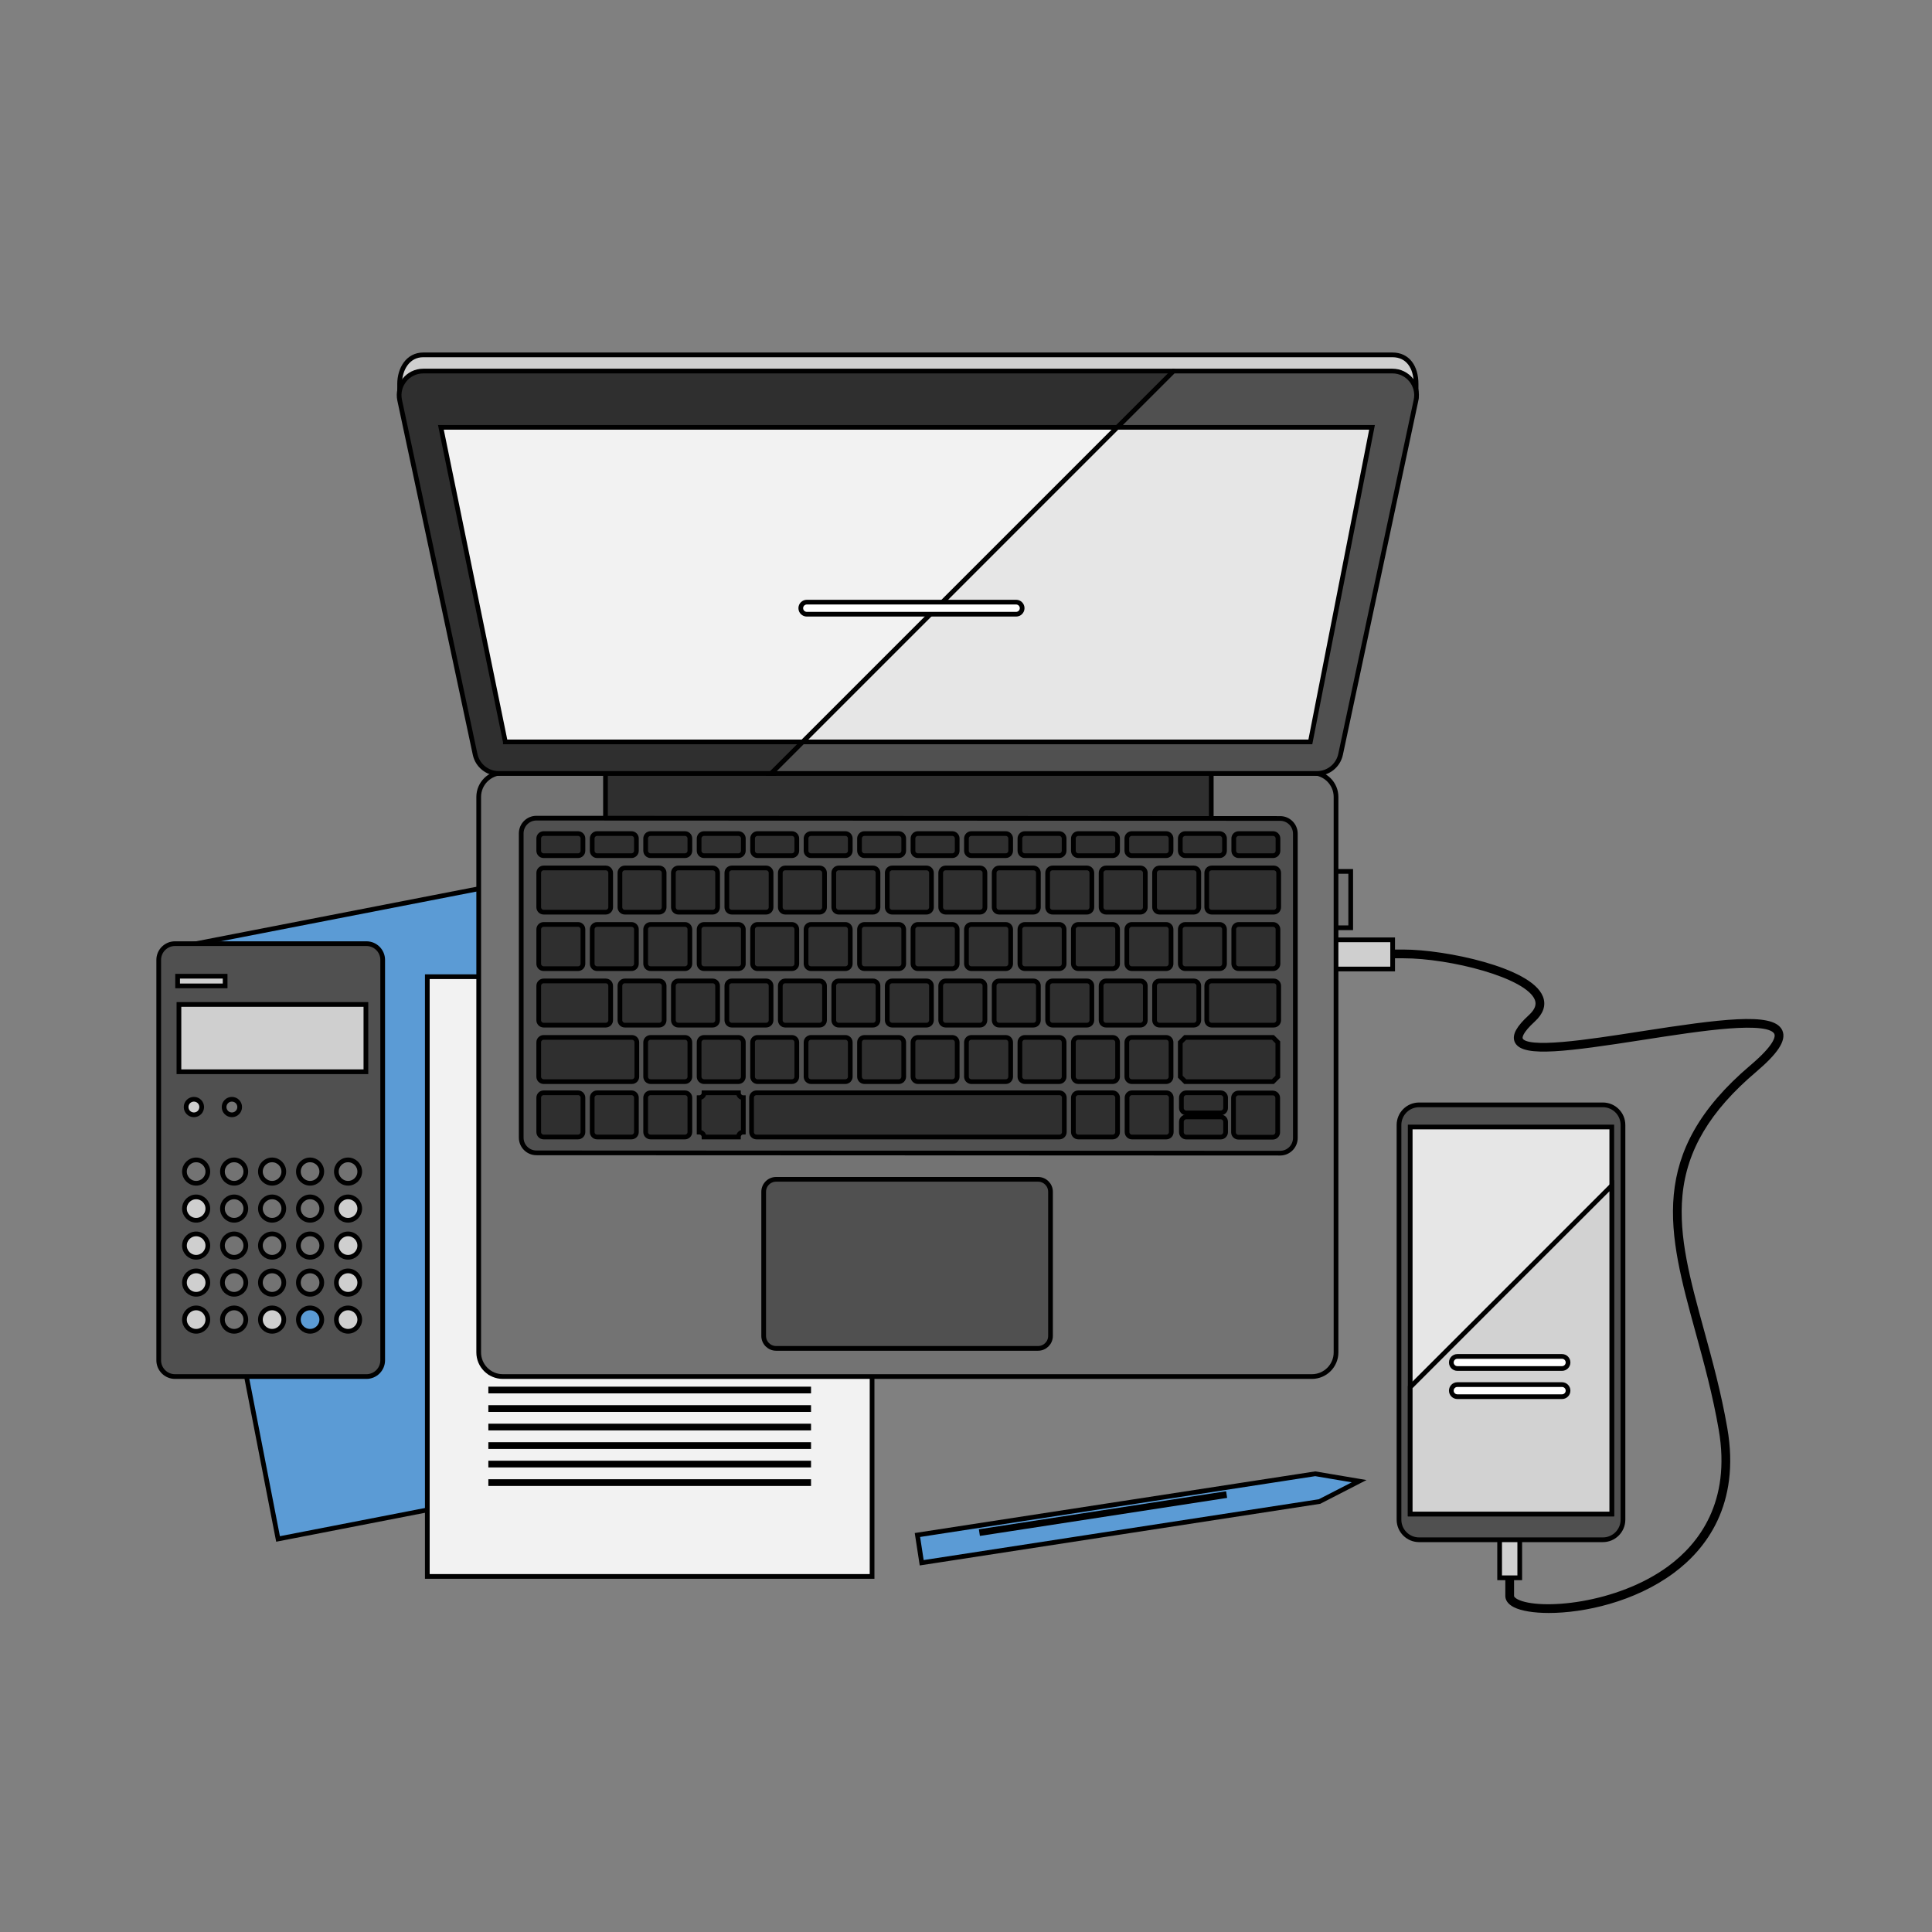 <svg viewBox="0 0 960 960" xmlns="http://www.w3.org/2000/svg" xmlns:xlink="http://www.w3.org/1999/xlink" id="03356d39-3900-4640-a442-bed52bcb415d" overflow="hidden"><rect x="0" y="0" width="960" height="960" fill="#808080" stroke="none"/><style>
.MsftOfcThm_Accent1_Fill_v2 {
 fill:#5B9BD5; 
}
.MsftOfcThm_MainDark1_Stroke_v2 {
 stroke:#000000; 
}
</style>
<rect x="107.791" y="447.931" width="221" height="298" class="MsftOfcThm_Accent1_Fill_v2 MsftOfcThm_MainDark1_Stroke_v2" stroke="#000000" stroke-width="2.341" fill="#5B9BD5" transform="matrix(0.982 -0.191 0.191 0.982 -110.16 52.783)"/><g><rect x="212.329" y="485.317" width="221" height="298" class="st1 MsftOfcThm_MainDark1_Stroke_v2" stroke="#000000" stroke-width="2.341" fill="#F2F2F2"/><path d="M401.829 737.192 243.829 737.192 243.829 736.192 401.829 736.192 401.829 737.192ZM401.829 726.992 243.829 726.992 243.829 727.992 401.829 727.992 401.829 726.992ZM401.829 717.792 243.829 717.792 243.829 718.792 401.829 718.792 401.829 717.792ZM401.829 708.592 243.829 708.592 243.829 709.592 401.829 709.592 401.829 708.592ZM401.829 699.392 243.829 699.392 243.829 700.392 401.829 700.392 401.829 699.392ZM401.829 690.192 243.829 690.192 243.829 691.192 401.829 691.192 401.829 690.192ZM401.829 680.992 243.829 680.992 243.829 681.992 401.829 681.992 401.829 680.992ZM401.829 671.792 243.829 671.792 243.829 672.792 401.829 672.792 401.829 671.792ZM401.829 662.592 243.829 662.592 243.829 663.592 401.829 663.592 401.829 662.592ZM401.829 653.392 243.829 653.392 243.829 654.392 401.829 654.392 401.829 653.392ZM401.829 644.192 243.829 644.192 243.829 645.192 401.829 645.192 401.829 644.192ZM401.829 634.992 243.829 634.992 243.829 635.992 401.829 635.992 401.829 634.992ZM401.829 625.792 243.829 625.792 243.829 626.792 401.829 626.792 401.829 625.792ZM401.829 616.592 243.829 616.592 243.829 617.592 401.829 617.592 401.829 616.592ZM401.829 607.392 243.829 607.392 243.829 608.392 401.829 608.392 401.829 607.392ZM401.829 598.192 243.829 598.192 243.829 599.192 401.829 599.192 401.829 598.192ZM401.829 588.992 243.829 588.992 243.829 589.992 401.829 589.992 401.829 588.992ZM401.829 579.792 243.829 579.792 243.829 580.792 401.829 580.792 401.829 579.792ZM401.829 570.592 243.829 570.592 243.829 571.592 401.829 571.592 401.829 570.592ZM401.829 561.392 243.829 561.392 243.829 562.392 401.829 562.392 401.829 561.392ZM401.829 552.192 243.829 552.192 243.829 553.192 401.829 553.192 401.829 552.192ZM401.829 542.992 243.829 542.992 243.829 543.992 401.829 543.992 401.829 542.992ZM401.829 533.792 243.829 533.792 243.829 534.792 401.829 534.792 401.829 533.792Z" class="st2 MsftOfcThm_MainDark1_Stroke_v2" stroke="#000000" stroke-width="2.341" fill="#CFCFCF"/></g><path d="M884.542 512.444C880.75 504.152 854.742 507.536 815.497 513.643 788.76 517.804 758.456 522.521 755.597 516.574 754.97 515.269 755.542 512.503 761.831 506.738 765.783 503.115 767.049 499.381 765.593 495.639 760.217 481.817 717.851 473 697.491 473L692 473 692 467 659 467 659 481.493 692 481.493 692 475 697.491 475C720.367 475 759.143 484.571 763.73 496.364 764.872 499.301 763.809 502.211 760.48 505.263 754.542 510.707 752.417 514.576 753.795 517.44 757.061 524.234 779.401 521.284 815.805 515.619 845.556 510.988 879.278 505.74 882.723 513.275 883.715 515.443 882.401 520.147 870.509 530.237 819.455 573.556 830.12 612.425 843.621 661.636 847.809 676.899 852.139 692.681 855.17 710.171 861.528 746.852 844.896 767.873 829.824 779.048 803.827 798.324 764.885 801.431 753.679 795.79 752.528 795.21 751.156 794.256 751.156 792.999L751.156 783.999 755.156 783.999 755.156 759.999 745.156 759.999 745.156 783.999 749.156 783.999 749.156 792.999C749.156 794.255 749.785 796.068 752.78 797.576 756.205 799.3 762.184 800.307 769.623 800.307 786.795 800.307 811.747 794.942 831.016 780.654 846.54 769.144 863.674 747.513 857.142 709.828 854.094 692.245 849.751 676.414 845.551 661.106 838.732 636.253 832.843 614.789 834.836 593.899 837.016 571.056 848.763 551.312 871.804 531.762 882.407 522.765 886.455 516.626 884.542 512.444Z" class="st2 MsftOfcThm_MainDark1_Stroke_v2" stroke="#000000" stroke-width="2.341" fill="#CFCFCF"/><g><path d="M655.661 746.103 457.988 776.524 455.865 762.731 653.538 732.31 675.352 735.99Z" class="MsftOfcThm_Accent1_Fill_v2 MsftOfcThm_MainDark1_Stroke_v2" stroke="#000000" stroke-width="2.341" fill="#5B9BD5"/><rect x="487.356" y="751.81" width="122" height="1" class="st3 MsftOfcThm_MainDark1_Stroke_v2" stroke="#000000" stroke-width="2.341" fill="#FFFFFF" transform="matrix(0.988 -0.152 0.152 0.988 -108.051 92.162)"/></g><g><path d="M182.075 684 86.947 684C82.484 684 78.866 680.382 78.866 675.919L78.866 476.979C78.866 472.516 82.484 468.898 86.947 468.898L182.075 468.898C186.538 468.898 190.156 472.516 190.156 476.979L190.156 675.919C190.156 680.382 186.538 684 182.075 684Z" class="st4 MsftOfcThm_MainDark1_Stroke_v2" stroke="#000000" stroke-width="2.341" fill="#505050"/><g><g><circle cx="97.464" cy="582.153" r="5.806" class="st5 MsftOfcThm_MainDark1_Stroke_v2" stroke="#000000" stroke-width="2.341" fill="#737373"/><circle cx="116.335" cy="582.153" r="5.806" class="st5 MsftOfcThm_MainDark1_Stroke_v2" stroke="#000000" stroke-width="2.341" fill="#737373"/><circle cx="96.353" cy="550.081" r="3.871" class="st2 MsftOfcThm_MainDark1_Stroke_v2" stroke="#000000" stroke-width="2.341" fill="#CFCFCF"/><circle cx="115.224" cy="550.081" r="3.871" class="st5 MsftOfcThm_MainDark1_Stroke_v2" stroke="#000000" stroke-width="2.341" fill="#737373"/><circle cx="135.206" cy="582.153" r="5.806" class="st5 MsftOfcThm_MainDark1_Stroke_v2" stroke="#000000" stroke-width="2.341" fill="#737373"/><circle cx="154.077" cy="582.153" r="5.806" class="st5 MsftOfcThm_MainDark1_Stroke_v2" stroke="#000000" stroke-width="2.341" fill="#737373"/><circle cx="172.948" cy="582.153" r="5.806" class="st5 MsftOfcThm_MainDark1_Stroke_v2" stroke="#000000" stroke-width="2.341" fill="#737373"/></g><g><circle cx="97.464" cy="600.54" r="5.806" class="st2 MsftOfcThm_MainDark1_Stroke_v2" stroke="#000000" stroke-width="2.341" fill="#CFCFCF"/><circle cx="116.335" cy="600.54" r="5.806" class="st5 MsftOfcThm_MainDark1_Stroke_v2" stroke="#000000" stroke-width="2.341" fill="#737373"/><circle cx="135.206" cy="600.54" r="5.806" class="st5 MsftOfcThm_MainDark1_Stroke_v2" stroke="#000000" stroke-width="2.341" fill="#737373"/><circle cx="154.077" cy="600.54" r="5.806" class="st5 MsftOfcThm_MainDark1_Stroke_v2" stroke="#000000" stroke-width="2.341" fill="#737373"/><circle cx="172.948" cy="600.54" r="5.806" class="st2 MsftOfcThm_MainDark1_Stroke_v2" stroke="#000000" stroke-width="2.341" fill="#CFCFCF"/></g><g><circle cx="97.464" cy="618.927" r="5.806" class="st2 MsftOfcThm_MainDark1_Stroke_v2" stroke="#000000" stroke-width="2.341" fill="#CFCFCF"/><circle cx="116.335" cy="618.927" r="5.806" class="st5 MsftOfcThm_MainDark1_Stroke_v2" stroke="#000000" stroke-width="2.341" fill="#737373"/><circle cx="135.206" cy="618.927" r="5.806" class="st5 MsftOfcThm_MainDark1_Stroke_v2" stroke="#000000" stroke-width="2.341" fill="#737373"/><circle cx="154.077" cy="618.927" r="5.806" class="st5 MsftOfcThm_MainDark1_Stroke_v2" stroke="#000000" stroke-width="2.341" fill="#737373"/><circle cx="172.948" cy="618.927" r="5.806" class="st2 MsftOfcThm_MainDark1_Stroke_v2" stroke="#000000" stroke-width="2.341" fill="#CFCFCF"/></g><g><circle cx="97.464" cy="637.314" r="5.806" class="st2 MsftOfcThm_MainDark1_Stroke_v2" stroke="#000000" stroke-width="2.341" fill="#CFCFCF"/><circle cx="116.335" cy="637.314" r="5.806" class="st5 MsftOfcThm_MainDark1_Stroke_v2" stroke="#000000" stroke-width="2.341" fill="#737373"/><circle cx="135.206" cy="637.314" r="5.806" class="st5 MsftOfcThm_MainDark1_Stroke_v2" stroke="#000000" stroke-width="2.341" fill="#737373"/><circle cx="154.077" cy="637.314" r="5.806" class="st5 MsftOfcThm_MainDark1_Stroke_v2" stroke="#000000" stroke-width="2.341" fill="#737373"/><circle cx="172.948" cy="637.314" r="5.806" class="st2 MsftOfcThm_MainDark1_Stroke_v2" stroke="#000000" stroke-width="2.341" fill="#CFCFCF"/></g><g><circle cx="97.464" cy="655.701" r="5.806" class="st2 MsftOfcThm_MainDark1_Stroke_v2" stroke="#000000" stroke-width="2.341" fill="#CFCFCF"/><circle cx="116.335" cy="655.701" r="5.806" class="st5 MsftOfcThm_MainDark1_Stroke_v2" stroke="#000000" stroke-width="2.341" fill="#737373"/><circle cx="135.206" cy="655.701" r="5.806" class="st2 MsftOfcThm_MainDark1_Stroke_v2" stroke="#000000" stroke-width="2.341" fill="#CFCFCF"/><circle cx="154.077" cy="655.701" r="5.806" class="MsftOfcThm_Accent1_Fill_v2 MsftOfcThm_MainDark1_Stroke_v2" stroke="#000000" stroke-width="2.341" fill="#5B9BD5"/><circle cx="172.948" cy="655.701" r="5.806" class="st2 MsftOfcThm_MainDark1_Stroke_v2" stroke="#000000" stroke-width="2.341" fill="#CFCFCF"/></g></g><rect x="88.911" y="499.104" width="92.903" height="33.441" class="st2 MsftOfcThm_MainDark1_Stroke_v2" stroke="#000000" stroke-width="2.341" fill="#CFCFCF"/><rect x="88.254" y="485.074" width="23.609" height="4.809" class="st2 MsftOfcThm_MainDark1_Stroke_v2" stroke="#000000" stroke-width="2.341" fill="#CFCFCF"/></g><g><path d="M806.446 558.99C806.446 553.473 801.973 549 796.456 549L705.145 549C699.628 549 695.155 553.473 695.155 558.99L695.155 755.112C695.155 760.629 699.628 765.102 705.145 765.102L796.456 765.102C801.973 765.102 806.446 760.629 806.446 755.112L806.446 558.99Z" class="st4 MsftOfcThm_MainDark1_Stroke_v2" stroke="#000000" stroke-width="2.341" fill="#505050"/><rect x="700.72" y="560" width="100.162" height="192.309" class="st6 MsftOfcThm_MainDark1_Stroke_v2" stroke="#000000" stroke-width="2.341" fill="#E6E6E6"/><path d="M700.72 689.28 700.72 724.188 700.72 752.31 800.882 752.31 800.882 589.118Z" class="st7 MsftOfcThm_MainDark1_Stroke_v2" stroke="#000000" stroke-width="2.341" fill="#D2D2D2"/><path d="M776.156 680 724.156 680C722.499 680 721.156 678.657 721.156 677 721.156 675.343 722.499 674 724.156 674L776.156 674C777.813 674 779.156 675.343 779.156 677 779.156 678.657 777.813 680 776.156 680Z" class="st3 MsftOfcThm_MainDark1_Stroke_v2" stroke="#000000" stroke-width="2.341" fill="#FFFFFF"/><path d="M776.156 694 724.156 694C722.499 694 721.156 692.657 721.156 691 721.156 689.343 722.499 688 724.156 688L776.156 688C777.813 688 779.156 689.343 779.156 691 779.156 692.657 777.813 694 776.156 694Z" class="st3 MsftOfcThm_MainDark1_Stroke_v2" stroke="#000000" stroke-width="2.341" fill="#FFFFFF"/></g><g><rect x="659" y="433" width="12.156" height="28" class="st5 MsftOfcThm_MainDark1_Stroke_v2" stroke="#000000" stroke-width="2.341" fill="#737373"/><path d="M651.865 684 249.865 684C243.238 684 237.865 678.627 237.865 672L237.865 396C237.865 389.373 243.238 384 249.865 384L651.865 384C658.492 384 663.865 389.373 663.865 396L663.865 672C663.865 678.628 658.493 684 651.865 684Z" class="st5 MsftOfcThm_MainDark1_Stroke_v2" stroke="#000000" stroke-width="2.341" fill="#737373"/><rect x="300.865" y="380" width="301" height="29" class="st8 MsftOfcThm_MainDark1_Stroke_v2" stroke="#000000" stroke-width="2.341" fill="#2F2F2F"/><path d="M515.811 670 385.648 670C382.234 670 379.467 667.233 379.467 663.819L379.467 592.181C379.467 588.767 382.234 586 385.648 586L515.811 586C519.225 586 521.992 588.767 521.992 592.181L521.992 663.819C521.992 667.233 519.224 670 515.811 670Z" class="st4 MsftOfcThm_MainDark1_Stroke_v2" stroke="#000000" stroke-width="2.341" fill="#505050"/><path d="M636.095 573 266.543 572.847C262.372 572.845 258.991 569.463 258.991 565.292L258.991 414.09C258.991 409.916 262.375 406.534 266.549 406.535L636.101 406.688C640.272 406.69 643.653 410.072 643.653 414.243L643.653 565.446C643.653 569.619 640.269 573.002 636.095 573Z" class="st4 MsftOfcThm_MainDark1_Stroke_v2" stroke="#000000" stroke-width="2.341" fill="#505050"/><g><g><path d="M300.997 431.283 270.134 431.283C268.786 431.283 267.693 432.376 267.693 433.724L267.693 450.809C267.693 452.157 268.786 453.25 270.134 453.25L300.997 453.25C302.345 453.25 303.438 452.157 303.438 450.809L303.438 433.724C303.437 432.376 302.345 431.283 300.997 431.283Z" class="st8 MsftOfcThm_MainDark1_Stroke_v2" stroke="#000000" stroke-width="2.341" fill="#2F2F2F"/><path d="M308.037 450.809 308.037 433.724C308.037 432.376 309.13 431.283 310.478 431.283L327.563 431.283C328.911 431.283 330.004 432.376 330.004 433.724L330.004 450.809C330.004 452.157 328.911 453.25 327.563 453.25L310.478 453.25C309.13 453.25 308.037 452.157 308.037 450.809Z" class="st8 MsftOfcThm_MainDark1_Stroke_v2" stroke="#000000" stroke-width="2.341" fill="#2F2F2F"/><path d="M334.603 450.809 334.603 433.724C334.603 432.376 335.696 431.283 337.044 431.283L354.129 431.283C355.477 431.283 356.57 432.376 356.57 433.724L356.57 450.809C356.57 452.157 355.477 453.25 354.129 453.25L337.044 453.25C335.696 453.25 334.603 452.157 334.603 450.809Z" class="st8 MsftOfcThm_MainDark1_Stroke_v2" stroke="#000000" stroke-width="2.341" fill="#2F2F2F"/><path d="M361.17 450.809 361.17 433.724C361.17 432.376 362.263 431.283 363.611 431.283L380.696 431.283C382.044 431.283 383.137 432.376 383.137 433.724L383.137 450.809C383.137 452.157 382.044 453.25 380.696 453.25L363.61 453.25C362.262 453.25 361.17 452.157 361.17 450.809Z" class="st8 MsftOfcThm_MainDark1_Stroke_v2" stroke="#000000" stroke-width="2.341" fill="#2F2F2F"/><path d="M387.736 450.809 387.736 433.724C387.736 432.376 388.829 431.283 390.177 431.283L407.262 431.283C408.61 431.283 409.703 432.376 409.703 433.724L409.703 450.809C409.703 452.157 408.61 453.25 407.262 453.25L390.177 453.25C388.829 453.25 387.736 452.157 387.736 450.809Z" class="st8 MsftOfcThm_MainDark1_Stroke_v2" stroke="#000000" stroke-width="2.341" fill="#2F2F2F"/><path d="M414.302 450.809 414.302 433.724C414.302 432.376 415.395 431.283 416.743 431.283L433.828 431.283C435.176 431.283 436.269 432.376 436.269 433.724L436.269 450.809C436.269 452.157 435.176 453.25 433.828 453.25L416.743 453.25C415.395 453.25 414.302 452.157 414.302 450.809Z" class="st8 MsftOfcThm_MainDark1_Stroke_v2" stroke="#000000" stroke-width="2.341" fill="#2F2F2F"/><path d="M440.868 450.809 440.868 433.724C440.868 432.376 441.961 431.283 443.309 431.283L460.394 431.283C461.742 431.283 462.835 432.376 462.835 433.724L462.835 450.809C462.835 452.157 461.742 453.25 460.394 453.25L443.309 453.25C441.961 453.25 440.868 452.157 440.868 450.809Z" class="st8 MsftOfcThm_MainDark1_Stroke_v2" stroke="#000000" stroke-width="2.341" fill="#2F2F2F"/><path d="M467.434 450.809 467.434 433.724C467.434 432.376 468.527 431.283 469.875 431.283L486.96 431.283C488.308 431.283 489.401 432.376 489.401 433.724L489.401 450.809C489.401 452.157 488.308 453.25 486.96 453.25L469.875 453.25C468.527 453.25 467.434 452.157 467.434 450.809Z" class="st8 MsftOfcThm_MainDark1_Stroke_v2" stroke="#000000" stroke-width="2.341" fill="#2F2F2F"/><path d="M494.001 450.809 494.001 433.724C494.001 432.376 495.094 431.283 496.442 431.283L513.527 431.283C514.875 431.283 515.968 432.376 515.968 433.724L515.968 450.809C515.968 452.157 514.875 453.25 513.527 453.25L496.442 453.25C495.093 453.25 494.001 452.157 494.001 450.809Z" class="st8 MsftOfcThm_MainDark1_Stroke_v2" stroke="#000000" stroke-width="2.341" fill="#2F2F2F"/><path d="M520.567 450.809 520.567 433.724C520.567 432.376 521.66 431.283 523.008 431.283L540.093 431.283C541.441 431.283 542.534 432.376 542.534 433.724L542.534 450.809C542.534 452.157 541.441 453.25 540.093 453.25L523.008 453.25C521.659 453.25 520.567 452.157 520.567 450.809Z" class="st8 MsftOfcThm_MainDark1_Stroke_v2" stroke="#000000" stroke-width="2.341" fill="#2F2F2F"/><path d="M547.133 450.809 547.133 433.724C547.133 432.376 548.226 431.283 549.574 431.283L566.659 431.283C568.007 431.283 569.1 432.376 569.1 433.724L569.1 450.809C569.1 452.157 568.007 453.25 566.659 453.25L549.574 453.25C548.226 453.25 547.133 452.157 547.133 450.809Z" class="st8 MsftOfcThm_MainDark1_Stroke_v2" stroke="#000000" stroke-width="2.341" fill="#2F2F2F"/><path d="M573.699 450.809 573.699 433.724C573.699 432.376 574.792 431.283 576.14 431.283L593.225 431.283C594.573 431.283 595.666 432.376 595.666 433.724L595.666 450.809C595.666 452.157 594.573 453.25 593.225 453.25L576.14 453.25C574.792 453.25 573.699 452.157 573.699 450.809Z" class="st8 MsftOfcThm_MainDark1_Stroke_v2" stroke="#000000" stroke-width="2.341" fill="#2F2F2F"/></g><g><path d="M287.219 481.318 270.134 481.318C268.786 481.318 267.693 480.225 267.693 478.877L267.693 461.792C267.693 460.444 268.786 459.351 270.134 459.351L287.219 459.351C288.567 459.351 289.66 460.444 289.66 461.792L289.66 478.877C289.659 480.225 288.566 481.318 287.219 481.318Z" class="st8 MsftOfcThm_MainDark1_Stroke_v2" stroke="#000000" stroke-width="2.341" fill="#2F2F2F"/><path d="M294.259 478.877 294.259 461.792C294.259 460.444 295.352 459.351 296.7 459.351L313.785 459.351C315.133 459.351 316.226 460.444 316.226 461.792L316.226 478.877C316.226 480.225 315.133 481.318 313.785 481.318L296.7 481.318C295.352 481.318 294.259 480.225 294.259 478.877Z" class="st8 MsftOfcThm_MainDark1_Stroke_v2" stroke="#000000" stroke-width="2.341" fill="#2F2F2F"/><path d="M320.825 478.877 320.825 461.792C320.825 460.444 321.918 459.351 323.266 459.351L340.351 459.351C341.699 459.351 342.792 460.444 342.792 461.792L342.792 478.877C342.792 480.225 341.699 481.318 340.351 481.318L323.266 481.318C321.918 481.318 320.825 480.225 320.825 478.877Z" class="st8 MsftOfcThm_MainDark1_Stroke_v2" stroke="#000000" stroke-width="2.341" fill="#2F2F2F"/><path d="M347.391 478.877 347.391 461.792C347.391 460.444 348.484 459.351 349.832 459.351L366.917 459.351C368.265 459.351 369.358 460.444 369.358 461.792L369.358 478.877C369.358 480.225 368.265 481.318 366.917 481.318L349.832 481.318C348.484 481.318 347.391 480.225 347.391 478.877Z" class="st8 MsftOfcThm_MainDark1_Stroke_v2" stroke="#000000" stroke-width="2.341" fill="#2F2F2F"/><path d="M373.958 478.877 373.958 461.792C373.958 460.444 375.051 459.351 376.399 459.351L393.484 459.351C394.832 459.351 395.925 460.444 395.925 461.792L395.925 478.877C395.925 480.225 394.832 481.318 393.484 481.318L376.399 481.318C375.05 481.318 373.958 480.225 373.958 478.877Z" class="st8 MsftOfcThm_MainDark1_Stroke_v2" stroke="#000000" stroke-width="2.341" fill="#2F2F2F"/><path d="M400.524 478.877 400.524 461.792C400.524 460.444 401.617 459.351 402.965 459.351L420.05 459.351C421.398 459.351 422.491 460.444 422.491 461.792L422.491 478.877C422.491 480.225 421.398 481.318 420.05 481.318L402.965 481.318C401.617 481.318 400.524 480.225 400.524 478.877Z" class="st8 MsftOfcThm_MainDark1_Stroke_v2" stroke="#000000" stroke-width="2.341" fill="#2F2F2F"/><path d="M427.09 478.877 427.09 461.792C427.09 460.444 428.183 459.351 429.531 459.351L446.616 459.351C447.964 459.351 449.057 460.444 449.057 461.792L449.057 478.877C449.057 480.225 447.964 481.318 446.616 481.318L429.531 481.318C428.183 481.318 427.09 480.225 427.09 478.877Z" class="st8 MsftOfcThm_MainDark1_Stroke_v2" stroke="#000000" stroke-width="2.341" fill="#2F2F2F"/><path d="M453.656 478.877 453.656 461.792C453.656 460.444 454.749 459.351 456.097 459.351L473.182 459.351C474.53 459.351 475.623 460.444 475.623 461.792L475.623 478.877C475.623 480.225 474.53 481.318 473.182 481.318L456.097 481.318C454.749 481.318 453.656 480.225 453.656 478.877Z" class="st8 MsftOfcThm_MainDark1_Stroke_v2" stroke="#000000" stroke-width="2.341" fill="#2F2F2F"/><path d="M480.222 478.877 480.222 461.792C480.222 460.444 481.315 459.351 482.663 459.351L499.748 459.351C501.096 459.351 502.189 460.444 502.189 461.792L502.189 478.877C502.189 480.225 501.096 481.318 499.748 481.318L482.663 481.318C481.315 481.318 480.222 480.225 480.222 478.877Z" class="st8 MsftOfcThm_MainDark1_Stroke_v2" stroke="#000000" stroke-width="2.341" fill="#2F2F2F"/><path d="M506.789 478.877 506.789 461.792C506.789 460.444 507.882 459.351 509.23 459.351L526.315 459.351C527.663 459.351 528.756 460.444 528.756 461.792L528.756 478.877C528.756 480.225 527.663 481.318 526.315 481.318L509.23 481.318C507.881 481.318 506.789 480.225 506.789 478.877Z" class="st8 MsftOfcThm_MainDark1_Stroke_v2" stroke="#000000" stroke-width="2.341" fill="#2F2F2F"/><path d="M533.355 478.877 533.355 461.792C533.355 460.444 534.448 459.351 535.796 459.351L552.881 459.351C554.229 459.351 555.322 460.444 555.322 461.792L555.322 478.877C555.322 480.225 554.229 481.318 552.881 481.318L535.796 481.318C534.447 481.318 533.355 480.225 533.355 478.877Z" class="st8 MsftOfcThm_MainDark1_Stroke_v2" stroke="#000000" stroke-width="2.341" fill="#2F2F2F"/><path d="M559.921 478.877 559.921 461.792C559.921 460.444 561.014 459.351 562.362 459.351L579.447 459.351C580.795 459.351 581.888 460.444 581.888 461.792L581.888 478.877C581.888 480.225 580.795 481.318 579.447 481.318L562.362 481.318C561.014 481.318 559.921 480.225 559.921 478.877Z" class="st8 MsftOfcThm_MainDark1_Stroke_v2" stroke="#000000" stroke-width="2.341" fill="#2F2F2F"/><path d="M586.487 478.877 586.487 461.792C586.487 460.444 587.58 459.351 588.928 459.351L606.013 459.351C607.361 459.351 608.454 460.444 608.454 461.792L608.454 478.877C608.454 480.225 607.361 481.318 606.013 481.318L588.928 481.318C587.58 481.318 586.487 480.225 586.487 478.877Z" class="st8 MsftOfcThm_MainDark1_Stroke_v2" stroke="#000000" stroke-width="2.341" fill="#2F2F2F"/><path d="M632.579 481.318 615.494 481.318C614.146 481.318 613.053 480.225 613.053 478.877L613.053 461.792C613.053 460.444 614.146 459.351 615.494 459.351L632.579 459.351C633.927 459.351 635.02 460.444 635.02 461.792L635.02 478.877C635.02 480.225 633.927 481.318 632.579 481.318Z" class="st8 MsftOfcThm_MainDark1_Stroke_v2" stroke="#000000" stroke-width="2.341" fill="#2F2F2F"/></g><g><path d="M287.219 425.182 270.134 425.182C268.786 425.182 267.693 424.089 267.693 422.741L267.693 416.639C267.693 415.291 268.786 414.198 270.134 414.198L287.219 414.198C288.567 414.198 289.66 415.291 289.66 416.639L289.66 422.741C289.659 424.089 288.566 425.182 287.219 425.182Z" class="st8 MsftOfcThm_MainDark1_Stroke_v2" stroke="#000000" stroke-width="2.341" fill="#2F2F2F"/><path d="M294.259 422.741 294.259 416.639C294.259 415.291 295.352 414.198 296.7 414.198L313.785 414.198C315.133 414.198 316.226 415.291 316.226 416.639L316.226 422.741C316.226 424.089 315.133 425.182 313.785 425.182L296.7 425.182C295.352 425.182 294.259 424.089 294.259 422.741Z" class="st8 MsftOfcThm_MainDark1_Stroke_v2" stroke="#000000" stroke-width="2.341" fill="#2F2F2F"/><path d="M320.825 422.741 320.825 416.639C320.825 415.291 321.918 414.198 323.266 414.198L340.351 414.198C341.699 414.198 342.792 415.291 342.792 416.639L342.792 422.741C342.792 424.089 341.699 425.182 340.351 425.182L323.266 425.182C321.918 425.182 320.825 424.089 320.825 422.741Z" class="st8 MsftOfcThm_MainDark1_Stroke_v2" stroke="#000000" stroke-width="2.341" fill="#2F2F2F"/><path d="M347.391 422.741 347.391 416.639C347.391 415.291 348.484 414.198 349.832 414.198L366.917 414.198C368.265 414.198 369.358 415.291 369.358 416.639L369.358 422.741C369.358 424.089 368.265 425.182 366.917 425.182L349.832 425.182C348.484 425.182 347.391 424.089 347.391 422.741Z" class="st8 MsftOfcThm_MainDark1_Stroke_v2" stroke="#000000" stroke-width="2.341" fill="#2F2F2F"/><path d="M373.958 422.741 373.958 416.639C373.958 415.291 375.051 414.198 376.399 414.198L393.484 414.198C394.832 414.198 395.925 415.291 395.925 416.639L395.925 422.741C395.925 424.089 394.832 425.182 393.484 425.182L376.399 425.182C375.05 425.182 373.958 424.089 373.958 422.741Z" class="st8 MsftOfcThm_MainDark1_Stroke_v2" stroke="#000000" stroke-width="2.341" fill="#2F2F2F"/><path d="M400.524 422.741 400.524 416.639C400.524 415.291 401.617 414.198 402.965 414.198L420.05 414.198C421.398 414.198 422.491 415.291 422.491 416.639L422.491 422.741C422.491 424.089 421.398 425.182 420.05 425.182L402.965 425.182C401.617 425.182 400.524 424.089 400.524 422.741Z" class="st8 MsftOfcThm_MainDark1_Stroke_v2" stroke="#000000" stroke-width="2.341" fill="#2F2F2F"/><path d="M427.09 422.741 427.09 416.639C427.09 415.291 428.183 414.198 429.531 414.198L446.616 414.198C447.964 414.198 449.057 415.291 449.057 416.639L449.057 422.741C449.057 424.089 447.964 425.182 446.616 425.182L429.531 425.182C428.183 425.182 427.09 424.089 427.09 422.741Z" class="st8 MsftOfcThm_MainDark1_Stroke_v2" stroke="#000000" stroke-width="2.341" fill="#2F2F2F"/><path d="M453.656 422.741 453.656 416.639C453.656 415.291 454.749 414.198 456.097 414.198L473.182 414.198C474.53 414.198 475.623 415.291 475.623 416.639L475.623 422.741C475.623 424.089 474.53 425.182 473.182 425.182L456.097 425.182C454.749 425.182 453.656 424.089 453.656 422.741Z" class="st8 MsftOfcThm_MainDark1_Stroke_v2" stroke="#000000" stroke-width="2.341" fill="#2F2F2F"/><path d="M480.222 422.741 480.222 416.639C480.222 415.291 481.315 414.198 482.663 414.198L499.748 414.198C501.096 414.198 502.189 415.291 502.189 416.639L502.189 422.741C502.189 424.089 501.096 425.182 499.748 425.182L482.663 425.182C481.315 425.182 480.222 424.089 480.222 422.741Z" class="st8 MsftOfcThm_MainDark1_Stroke_v2" stroke="#000000" stroke-width="2.341" fill="#2F2F2F"/><path d="M506.789 422.741 506.789 416.639C506.789 415.291 507.882 414.198 509.23 414.198L526.315 414.198C527.663 414.198 528.756 415.291 528.756 416.639L528.756 422.741C528.756 424.089 527.663 425.182 526.315 425.182L509.23 425.182C507.881 425.182 506.789 424.089 506.789 422.741Z" class="st8 MsftOfcThm_MainDark1_Stroke_v2" stroke="#000000" stroke-width="2.341" fill="#2F2F2F"/><path d="M533.355 422.741 533.355 416.639C533.355 415.291 534.448 414.198 535.796 414.198L552.881 414.198C554.229 414.198 555.322 415.291 555.322 416.639L555.322 422.741C555.322 424.089 554.229 425.182 552.881 425.182L535.796 425.182C534.447 425.182 533.355 424.089 533.355 422.741Z" class="st8 MsftOfcThm_MainDark1_Stroke_v2" stroke="#000000" stroke-width="2.341" fill="#2F2F2F"/><path d="M559.921 422.741 559.921 416.639C559.921 415.291 561.014 414.198 562.362 414.198L579.447 414.198C580.795 414.198 581.888 415.291 581.888 416.639L581.888 422.741C581.888 424.089 580.795 425.182 579.447 425.182L562.362 425.182C561.014 425.182 559.921 424.089 559.921 422.741Z" class="st8 MsftOfcThm_MainDark1_Stroke_v2" stroke="#000000" stroke-width="2.341" fill="#2F2F2F"/><path d="M586.487 422.741 586.487 416.639C586.487 415.291 587.58 414.198 588.928 414.198L606.013 414.198C607.361 414.198 608.454 415.291 608.454 416.639L608.454 422.741C608.454 424.089 607.361 425.182 606.013 425.182L588.928 425.182C587.58 425.182 586.487 424.089 586.487 422.741Z" class="st8 MsftOfcThm_MainDark1_Stroke_v2" stroke="#000000" stroke-width="2.341" fill="#2F2F2F"/><path d="M632.579 425.182 615.494 425.182C614.146 425.182 613.053 424.089 613.053 422.741L613.053 416.639C613.053 415.291 614.146 414.198 615.494 414.198L632.579 414.198C633.927 414.198 635.02 415.291 635.02 416.639L635.02 422.741C635.02 424.089 633.927 425.182 632.579 425.182Z" class="st8 MsftOfcThm_MainDark1_Stroke_v2" stroke="#000000" stroke-width="2.341" fill="#2F2F2F"/></g><g><path d="M300.997 487.42 270.134 487.42C268.786 487.42 267.693 488.513 267.693 489.861L267.693 506.946C267.693 508.294 268.786 509.387 270.134 509.387L300.997 509.387C302.345 509.387 303.438 508.294 303.438 506.946L303.438 489.86C303.437 488.512 302.345 487.42 300.997 487.42Z" class="st8 MsftOfcThm_MainDark1_Stroke_v2" stroke="#000000" stroke-width="2.341" fill="#2F2F2F"/><path d="M632.933 487.42 602.07 487.42C600.722 487.42 599.629 488.513 599.629 489.861L599.629 506.946C599.629 508.294 600.722 509.387 602.07 509.387L632.933 509.387C634.281 509.387 635.374 508.294 635.374 506.946L635.374 489.86C635.374 488.512 634.281 487.42 632.933 487.42Z" class="st8 MsftOfcThm_MainDark1_Stroke_v2" stroke="#000000" stroke-width="2.341" fill="#2F2F2F"/><path d="M632.933 431.283 602.07 431.283C600.722 431.283 599.629 432.376 599.629 433.724L599.629 450.809C599.629 452.157 600.722 453.25 602.07 453.25L632.933 453.25C634.281 453.25 635.374 452.157 635.374 450.809L635.374 433.724C635.374 432.376 634.281 431.283 632.933 431.283Z" class="st8 MsftOfcThm_MainDark1_Stroke_v2" stroke="#000000" stroke-width="2.341" fill="#2F2F2F"/><path d="M308.037 506.945 308.037 489.86C308.037 488.512 309.13 487.419 310.478 487.419L327.563 487.419C328.911 487.419 330.004 488.512 330.004 489.86L330.004 506.945C330.004 508.293 328.911 509.386 327.563 509.386L310.478 509.386C309.13 509.386 308.037 508.293 308.037 506.945Z" class="st8 MsftOfcThm_MainDark1_Stroke_v2" stroke="#000000" stroke-width="2.341" fill="#2F2F2F"/><path d="M334.603 506.945 334.603 489.86C334.603 488.512 335.696 487.419 337.044 487.419L354.129 487.419C355.477 487.419 356.57 488.512 356.57 489.86L356.57 506.945C356.57 508.293 355.477 509.386 354.129 509.386L337.044 509.386C335.696 509.386 334.603 508.293 334.603 506.945Z" class="st8 MsftOfcThm_MainDark1_Stroke_v2" stroke="#000000" stroke-width="2.341" fill="#2F2F2F"/><path d="M361.17 506.945 361.17 489.86C361.17 488.512 362.263 487.419 363.611 487.419L380.696 487.419C382.044 487.419 383.137 488.512 383.137 489.86L383.137 506.945C383.137 508.293 382.044 509.386 380.696 509.386L363.61 509.386C362.262 509.386 361.17 508.293 361.17 506.945Z" class="st8 MsftOfcThm_MainDark1_Stroke_v2" stroke="#000000" stroke-width="2.341" fill="#2F2F2F"/><path d="M387.736 506.945 387.736 489.86C387.736 488.512 388.829 487.419 390.177 487.419L407.262 487.419C408.61 487.419 409.703 488.512 409.703 489.86L409.703 506.945C409.703 508.293 408.61 509.386 407.262 509.386L390.177 509.386C388.829 509.386 387.736 508.293 387.736 506.945Z" class="st8 MsftOfcThm_MainDark1_Stroke_v2" stroke="#000000" stroke-width="2.341" fill="#2F2F2F"/><path d="M414.302 506.945 414.302 489.86C414.302 488.512 415.395 487.419 416.743 487.419L433.828 487.419C435.176 487.419 436.269 488.512 436.269 489.86L436.269 506.945C436.269 508.293 435.176 509.386 433.828 509.386L416.743 509.386C415.395 509.386 414.302 508.293 414.302 506.945Z" class="st8 MsftOfcThm_MainDark1_Stroke_v2" stroke="#000000" stroke-width="2.341" fill="#2F2F2F"/><path d="M440.868 506.945 440.868 489.86C440.868 488.512 441.961 487.419 443.309 487.419L460.394 487.419C461.742 487.419 462.835 488.512 462.835 489.86L462.835 506.945C462.835 508.293 461.742 509.386 460.394 509.386L443.309 509.386C441.961 509.386 440.868 508.293 440.868 506.945Z" class="st8 MsftOfcThm_MainDark1_Stroke_v2" stroke="#000000" stroke-width="2.341" fill="#2F2F2F"/><path d="M467.434 506.945 467.434 489.86C467.434 488.512 468.527 487.419 469.875 487.419L486.96 487.419C488.308 487.419 489.401 488.512 489.401 489.86L489.401 506.945C489.401 508.293 488.308 509.386 486.96 509.386L469.875 509.386C468.527 509.386 467.434 508.293 467.434 506.945Z" class="st8 MsftOfcThm_MainDark1_Stroke_v2" stroke="#000000" stroke-width="2.341" fill="#2F2F2F"/><path d="M494.001 506.945 494.001 489.86C494.001 488.512 495.094 487.419 496.442 487.419L513.527 487.419C514.875 487.419 515.968 488.512 515.968 489.86L515.968 506.945C515.968 508.293 514.875 509.386 513.527 509.386L496.442 509.386C495.093 509.386 494.001 508.293 494.001 506.945Z" class="st8 MsftOfcThm_MainDark1_Stroke_v2" stroke="#000000" stroke-width="2.341" fill="#2F2F2F"/><path d="M520.567 506.945 520.567 489.86C520.567 488.512 521.66 487.419 523.008 487.419L540.093 487.419C541.441 487.419 542.534 488.512 542.534 489.86L542.534 506.945C542.534 508.293 541.441 509.386 540.093 509.386L523.008 509.386C521.659 509.386 520.567 508.293 520.567 506.945Z" class="st8 MsftOfcThm_MainDark1_Stroke_v2" stroke="#000000" stroke-width="2.341" fill="#2F2F2F"/><path d="M547.133 506.945 547.133 489.86C547.133 488.512 548.226 487.419 549.574 487.419L566.659 487.419C568.007 487.419 569.1 488.512 569.1 489.86L569.1 506.945C569.1 508.293 568.007 509.386 566.659 509.386L549.574 509.386C548.226 509.386 547.133 508.293 547.133 506.945Z" class="st8 MsftOfcThm_MainDark1_Stroke_v2" stroke="#000000" stroke-width="2.341" fill="#2F2F2F"/><path d="M573.699 506.945 573.699 489.86C573.699 488.512 574.792 487.419 576.14 487.419L593.225 487.419C594.573 487.419 595.666 488.512 595.666 489.86L595.666 506.945C595.666 508.293 594.573 509.386 593.225 509.386L576.14 509.386C574.792 509.386 573.699 508.293 573.699 506.945Z" class="st8 MsftOfcThm_MainDark1_Stroke_v2" stroke="#000000" stroke-width="2.341" fill="#2F2F2F"/></g><g><path d="M313.996 537.454 270.133 537.454C268.785 537.454 267.692 536.361 267.692 535.013L267.692 517.928C267.692 516.58 268.785 515.487 270.133 515.487L313.996 515.487C315.344 515.487 316.437 516.58 316.437 517.928L316.437 535.013C316.437 536.361 315.344 537.454 313.996 537.454Z" class="st8 MsftOfcThm_MainDark1_Stroke_v2" stroke="#000000" stroke-width="2.341" fill="#2F2F2F"/><path d="M320.825 535.013 320.825 517.928C320.825 516.58 321.918 515.487 323.266 515.487L340.351 515.487C341.699 515.487 342.792 516.58 342.792 517.928L342.792 535.013C342.792 536.361 341.699 537.454 340.351 537.454L323.266 537.454C321.918 537.454 320.825 536.361 320.825 535.013Z" class="st8 MsftOfcThm_MainDark1_Stroke_v2" stroke="#000000" stroke-width="2.341" fill="#2F2F2F"/><path d="M347.391 535.013 347.391 517.928C347.391 516.58 348.484 515.487 349.832 515.487L366.917 515.487C368.265 515.487 369.358 516.58 369.358 517.928L369.358 535.013C369.358 536.361 368.265 537.454 366.917 537.454L349.832 537.454C348.484 537.454 347.391 536.361 347.391 535.013Z" class="st8 MsftOfcThm_MainDark1_Stroke_v2" stroke="#000000" stroke-width="2.341" fill="#2F2F2F"/><path d="M373.958 535.013 373.958 517.928C373.958 516.58 375.051 515.487 376.399 515.487L393.484 515.487C394.832 515.487 395.925 516.58 395.925 517.928L395.925 535.013C395.925 536.361 394.832 537.454 393.484 537.454L376.399 537.454C375.05 537.454 373.958 536.361 373.958 535.013Z" class="st8 MsftOfcThm_MainDark1_Stroke_v2" stroke="#000000" stroke-width="2.341" fill="#2F2F2F"/><path d="M400.524 535.013 400.524 517.928C400.524 516.58 401.617 515.487 402.965 515.487L420.05 515.487C421.398 515.487 422.491 516.58 422.491 517.928L422.491 535.013C422.491 536.361 421.398 537.454 420.05 537.454L402.965 537.454C401.617 537.454 400.524 536.361 400.524 535.013Z" class="st8 MsftOfcThm_MainDark1_Stroke_v2" stroke="#000000" stroke-width="2.341" fill="#2F2F2F"/><path d="M427.09 535.013 427.09 517.928C427.09 516.58 428.183 515.487 429.531 515.487L446.616 515.487C447.964 515.487 449.057 516.58 449.057 517.928L449.057 535.013C449.057 536.361 447.964 537.454 446.616 537.454L429.531 537.454C428.183 537.454 427.09 536.361 427.09 535.013Z" class="st8 MsftOfcThm_MainDark1_Stroke_v2" stroke="#000000" stroke-width="2.341" fill="#2F2F2F"/><path d="M453.656 535.013 453.656 517.928C453.656 516.58 454.749 515.487 456.097 515.487L473.182 515.487C474.53 515.487 475.623 516.58 475.623 517.928L475.623 535.013C475.623 536.361 474.53 537.454 473.182 537.454L456.097 537.454C454.749 537.454 453.656 536.361 453.656 535.013Z" class="st8 MsftOfcThm_MainDark1_Stroke_v2" stroke="#000000" stroke-width="2.341" fill="#2F2F2F"/><path d="M480.222 535.013 480.222 517.928C480.222 516.58 481.315 515.487 482.663 515.487L499.748 515.487C501.096 515.487 502.189 516.58 502.189 517.928L502.189 535.013C502.189 536.361 501.096 537.454 499.748 537.454L482.663 537.454C481.315 537.454 480.222 536.361 480.222 535.013Z" class="st8 MsftOfcThm_MainDark1_Stroke_v2" stroke="#000000" stroke-width="2.341" fill="#2F2F2F"/><path d="M506.789 535.013 506.789 517.928C506.789 516.58 507.882 515.487 509.23 515.487L526.315 515.487C527.663 515.487 528.756 516.58 528.756 517.928L528.756 535.013C528.756 536.361 527.663 537.454 526.315 537.454L509.23 537.454C507.881 537.454 506.789 536.361 506.789 535.013Z" class="st8 MsftOfcThm_MainDark1_Stroke_v2" stroke="#000000" stroke-width="2.341" fill="#2F2F2F"/><path d="M533.355 535.013 533.355 517.928C533.355 516.58 534.448 515.487 535.796 515.487L552.881 515.487C554.229 515.487 555.322 516.58 555.322 517.928L555.322 535.013C555.322 536.361 554.229 537.454 552.881 537.454L535.796 537.454C534.447 537.454 533.355 536.361 533.355 535.013Z" class="st8 MsftOfcThm_MainDark1_Stroke_v2" stroke="#000000" stroke-width="2.341" fill="#2F2F2F"/><path d="M559.921 535.013 559.921 517.928C559.921 516.58 561.014 515.487 562.362 515.487L579.447 515.487C580.795 515.487 581.888 516.58 581.888 517.928L581.888 535.013C581.888 536.361 580.795 537.454 579.447 537.454L562.362 537.454C561.014 537.454 559.921 536.361 559.921 535.013Z" class="st8 MsftOfcThm_MainDark1_Stroke_v2" stroke="#000000" stroke-width="2.341" fill="#2F2F2F"/><path d="M586.487 535.013 586.487 517.928C587.44 516.975 587.975 516.44 588.928 515.487L632.507 515.487C633.46 516.44 633.995 516.975 634.948 517.928L634.948 535.013C633.995 535.966 633.46 536.501 632.507 537.454L588.928 537.454C587.975 536.501 587.44 535.967 586.487 535.013Z" class="st8 MsftOfcThm_MainDark1_Stroke_v2" stroke="#000000" stroke-width="2.341" fill="#2F2F2F"/></g><g><path d="M287.219 564.967 270.134 564.967C268.786 564.967 267.693 563.874 267.693 562.526L267.693 545.441C267.693 544.093 268.786 543 270.134 543L287.219 543C288.567 543 289.66 544.093 289.66 545.441L289.66 562.526C289.659 563.874 288.566 564.967 287.219 564.967Z" class="st8 MsftOfcThm_MainDark1_Stroke_v2" stroke="#000000" stroke-width="2.341" fill="#2F2F2F"/><path d="M294.259 562.526 294.259 545.441C294.259 544.093 295.352 543 296.7 543L313.785 543C315.133 543 316.226 544.093 316.226 545.441L316.226 562.526C316.226 563.874 315.133 564.967 313.785 564.967L296.7 564.967C295.352 564.967 294.259 563.874 294.259 562.526Z" class="st8 MsftOfcThm_MainDark1_Stroke_v2" stroke="#000000" stroke-width="2.341" fill="#2F2F2F"/><path d="M320.825 562.526 320.825 545.441C320.825 544.093 321.918 543 323.266 543L340.351 543C341.699 543 342.792 544.093 342.792 545.441L342.792 562.526C342.792 563.874 341.699 564.967 340.351 564.967L323.266 564.967C321.918 564.967 320.825 563.874 320.825 562.526Z" class="st8 MsftOfcThm_MainDark1_Stroke_v2" stroke="#000000" stroke-width="2.341" fill="#2F2F2F"/><path d="M347.391 562.526 347.391 545.441C348.739 545.441 349.832 544.348 349.832 543L366.917 543C366.917 544.348 368.01 545.441 369.358 545.441L369.358 562.526C368.01 562.526 366.917 563.619 366.917 564.967L349.832 564.967C349.832 563.619 348.739 562.526 347.391 562.526Z" class="st8 MsftOfcThm_MainDark1_Stroke_v2" stroke="#000000" stroke-width="2.341" fill="#2F2F2F"/><path d="M373.444 562.526 373.444 545.441C373.444 544.093 374.537 543 375.885 543L526.409 543C527.757 543 528.85 544.093 528.85 545.441L528.85 562.526C528.85 563.874 527.757 564.967 526.409 564.967L375.884 564.967C374.536 564.967 373.444 563.874 373.444 562.526Z" class="st8 MsftOfcThm_MainDark1_Stroke_v2" stroke="#000000" stroke-width="2.341" fill="#2F2F2F"/><path d="M533.355 562.526 533.355 545.441C533.355 544.093 534.448 543 535.796 543L552.881 543C554.229 543 555.322 544.093 555.322 545.441L555.322 562.526C555.322 563.874 554.229 564.967 552.881 564.967L535.796 564.967C534.447 564.967 533.355 563.874 533.355 562.526Z" class="st8 MsftOfcThm_MainDark1_Stroke_v2" stroke="#000000" stroke-width="2.341" fill="#2F2F2F"/><path d="M560.025 562.526 560.025 545.441C560.025 544.093 561.118 543 562.466 543L579.551 543C580.899 543 581.992 544.093 581.992 545.441L581.992 562.526C581.992 563.874 580.899 564.967 579.551 564.967L562.466 564.967C561.118 564.967 560.025 563.874 560.025 562.526Z" class="st8 MsftOfcThm_MainDark1_Stroke_v2" stroke="#000000" stroke-width="2.341" fill="#2F2F2F"/><path d="M612.921 562.63 612.921 545.545C612.921 544.197 614.014 543.104 615.362 543.104L632.447 543.104C633.795 543.104 634.888 544.197 634.888 545.545L634.888 562.63C634.888 563.978 633.795 565.071 632.447 565.071L615.362 565.071C614.014 565.071 612.921 563.978 612.921 562.63Z" class="st8 MsftOfcThm_MainDark1_Stroke_v2" stroke="#000000" stroke-width="2.341" fill="#2F2F2F"/><path d="M606.551 553 589.466 553C588.118 553 587.025 551.907 587.025 550.559L587.025 545.44C587.025 544.092 588.118 542.999 589.466 542.999L606.551 542.999C607.899 542.999 608.992 544.092 608.992 545.44L608.992 550.559C608.992 551.907 607.899 553 606.551 553Z" class="st8 MsftOfcThm_MainDark1_Stroke_v2" stroke="#000000" stroke-width="2.341" fill="#2F2F2F"/><path d="M606.551 565 589.466 565C588.118 565 587.025 563.907 587.025 562.559L587.025 557.44C587.025 556.092 588.118 554.999 589.466 554.999L606.551 554.999C607.899 554.999 608.992 556.092 608.992 557.44L608.992 562.559C608.992 563.907 607.899 565 606.551 565Z" class="st8 MsftOfcThm_MainDark1_Stroke_v2" stroke="#000000" stroke-width="2.341" fill="#2F2F2F"/></g></g><path d="M198.565 196.333 198.565 190.814C198.565 183.333 202.68 176.333 210.306 176.333L691.903 176.333C699.529 176.333 703.644 182.333 703.644 190.814L703.644 197.333 198.565 196.333Z" class="st2 MsftOfcThm_MainDark1_Stroke_v2" stroke="#000000" stroke-width="2.341" fill="#CFCFCF"/><path d="M248.907 370.496 400.106 370.496 560.106 210.496 216.122 210.496Z" class="st1 MsftOfcThm_MainDark1_Stroke_v2" stroke="#000000" stroke-width="2.341" fill="#F2F2F2"/><path d="M654.086 369.996 685.26 210.996 556.496 210.996 397.495 369.996Z" class="st6 MsftOfcThm_MainDark1_Stroke_v2" stroke="#000000" stroke-width="2.341" fill="#E6E6E6"/><path d="M251.104 368.658 219.072 212.333 557.156 212.333 584.64 184.849 583.117 184.376 210.33 184.376C202.696 184.376 197.003 191.41 198.593 198.876L236.08 374.834C237.26 380.373 242.153 384.334 247.817 384.334L385.156 384.334 400.831 368.659 251.104 368.659Z" class="st8 MsftOfcThm_MainDark1_Stroke_v2" stroke="#000000" stroke-width="2.341" fill="#2F2F2F"/><path d="M691.878 184.376 583.113 184.376 555.155 212.334 681.753 212.334 651.103 368.659 398.831 368.659 383.156 384.334 654.391 384.334C660.055 384.334 664.948 380.374 666.128 374.834L703.615 198.876C705.206 191.41 699.512 184.376 691.878 184.376Z" class="st4 MsftOfcThm_MainDark1_Stroke_v2" stroke="#000000" stroke-width="2.341" fill="#505050"/><path d="M504.903 305.197 400.903 305.197C399.246 305.197 397.903 303.854 397.903 302.197 397.903 300.54 399.246 299.197 400.903 299.197L504.903 299.197C506.56 299.197 507.903 300.54 507.903 302.197 507.903 303.854 506.56 305.197 504.903 305.197Z" class="st3 MsftOfcThm_MainDark1_Stroke_v2" stroke="#000000" stroke-width="2.341" fill="#FFFFFF"/></g></svg>